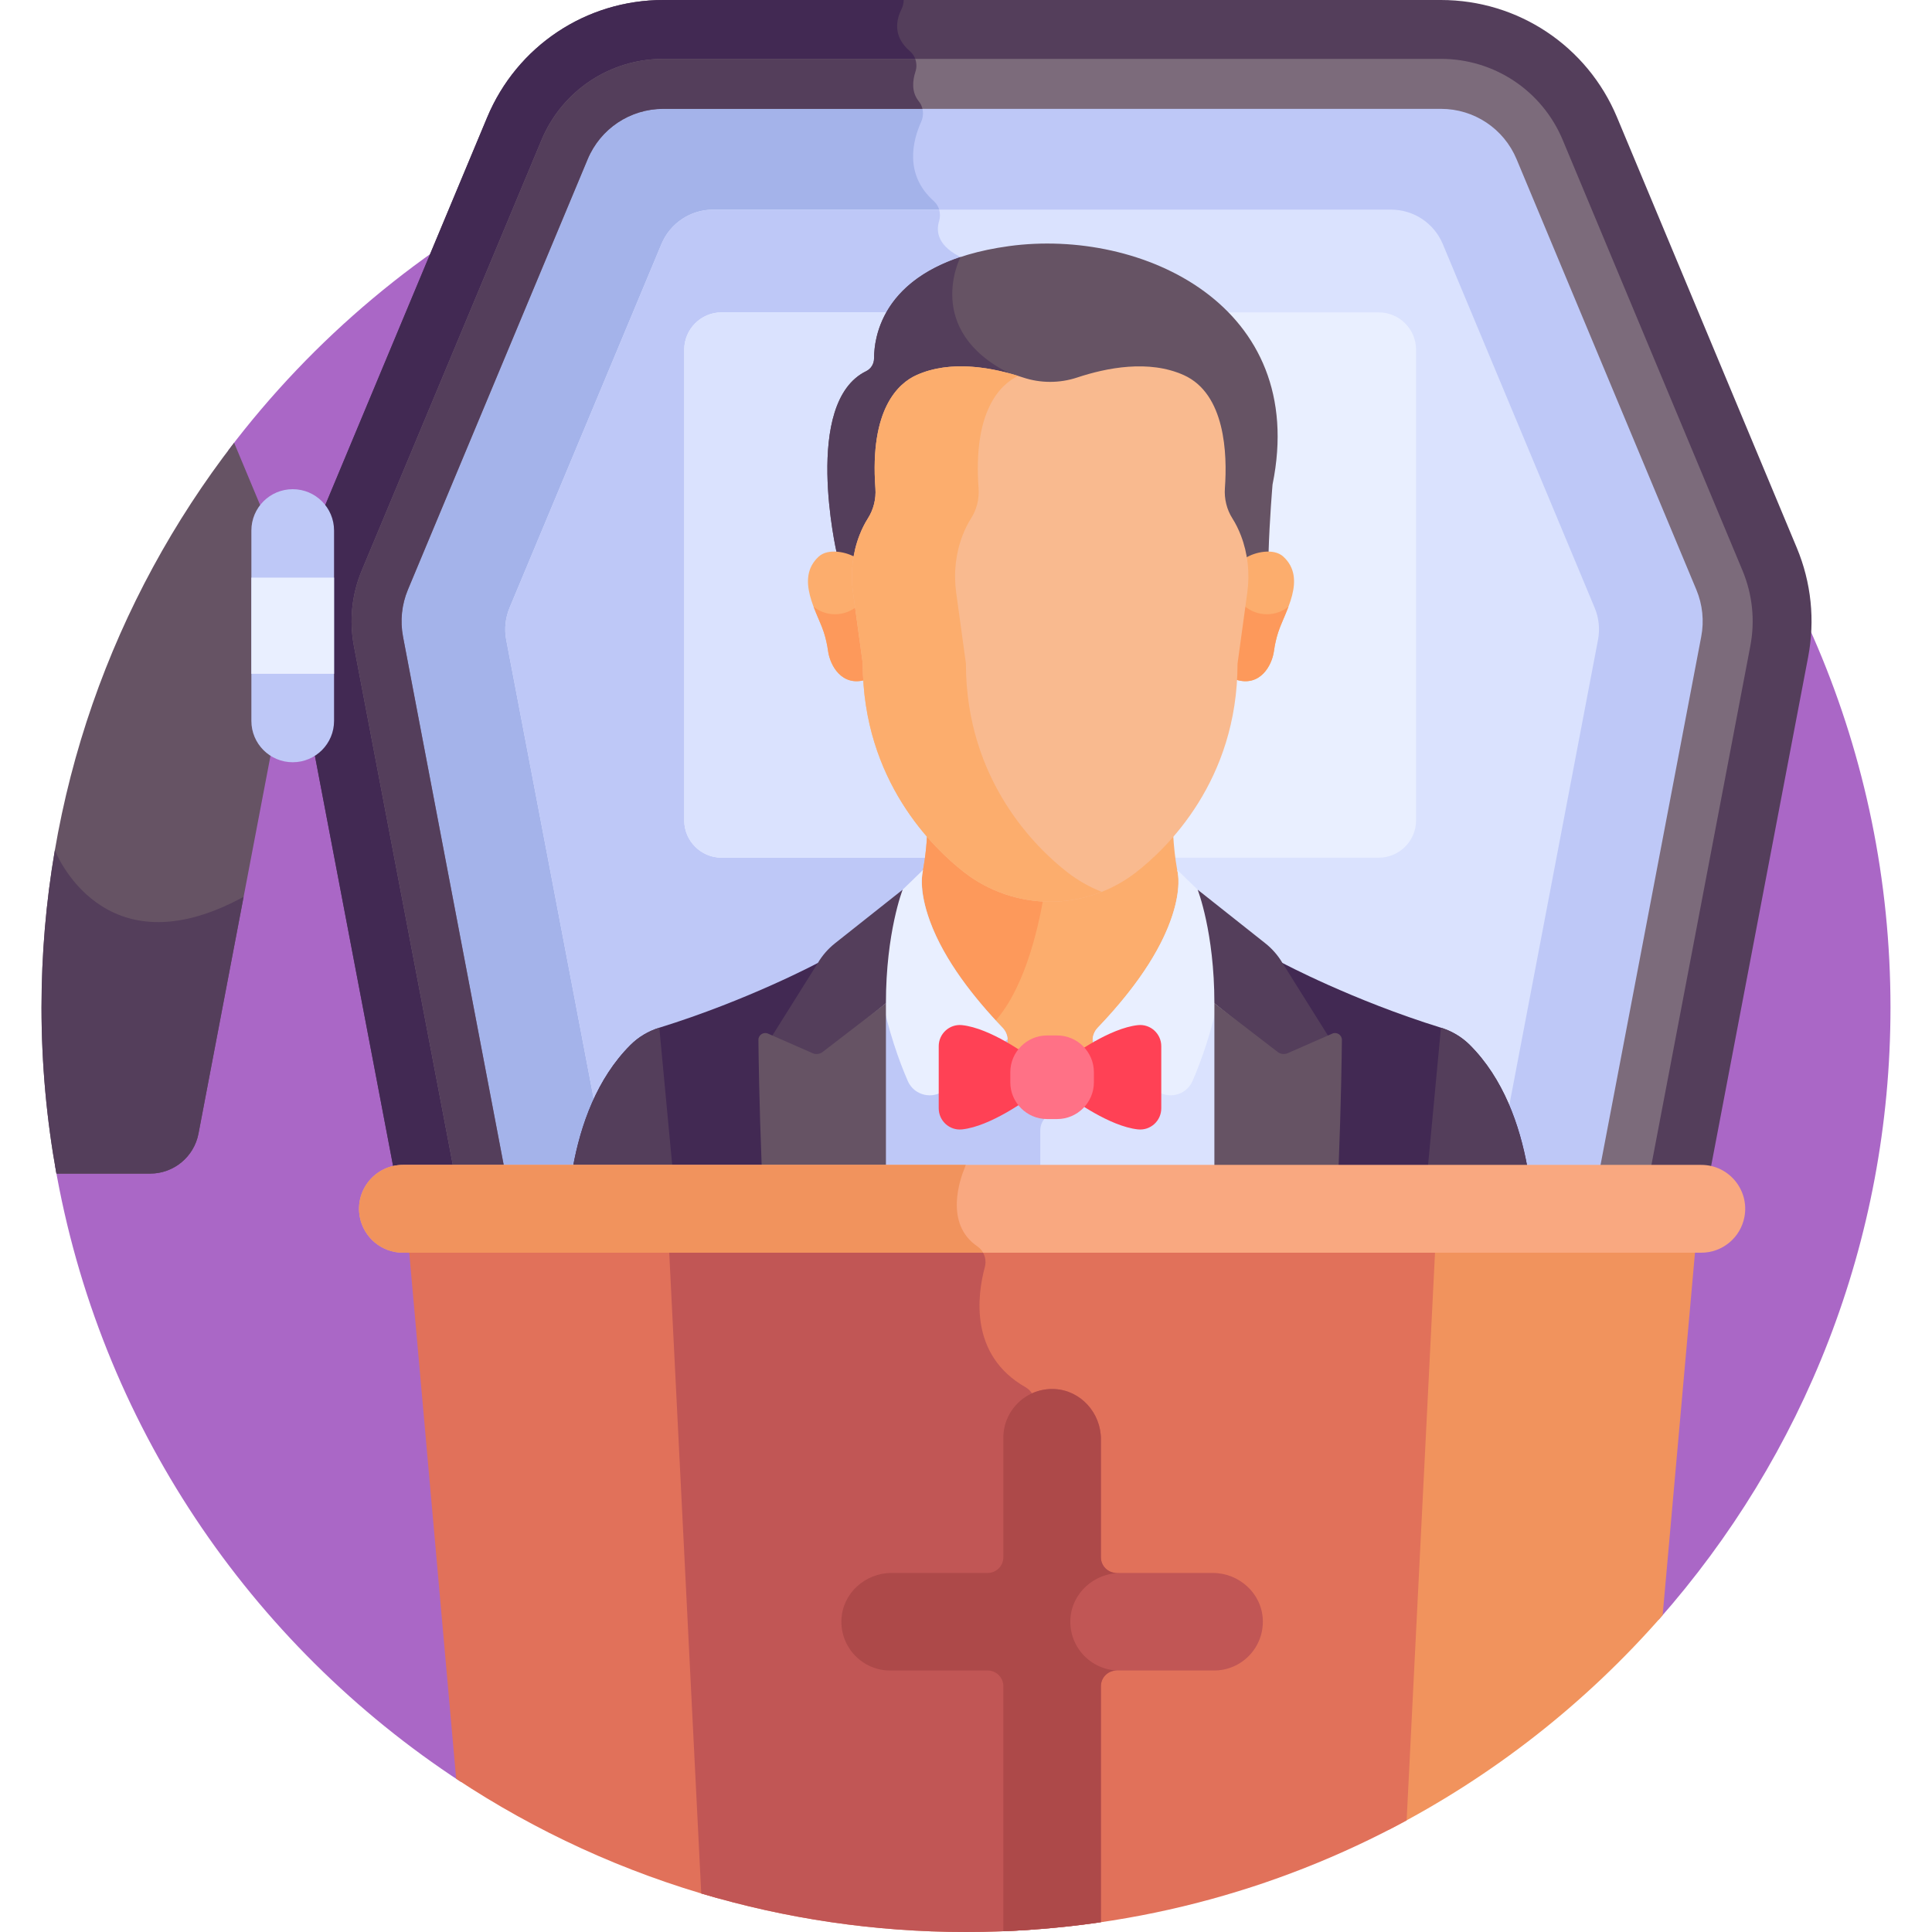 <svg id="Layer_1" enable-background="new 0 0 512 512" height="512" viewBox="0 0 512 512" width="512" xmlns="http://www.w3.org/2000/svg"><g><path d="m439.612 429.186c38.193-43.207 61.386-99.982 61.386-162.184 0-135.309-109.689-244.998-244.998-244.998-79.808 0-150.693 38.168-195.425 97.237l-46.037 189.375c11.702 68.382 51.742 127.088 107.602 163.604z" fill="#aa67c6"/><path d="m14.953 311.02h24.835c6.262 0 11.64-4.45 12.813-10.601l19.338-101.465c-2.47-1.765-4.088-4.648-4.088-7.908v-50.449c0-2 .608-3.859 1.647-5.406l-7.458-17.86c-31.991 41.397-51.038 93.306-51.038 149.671 0 15.028 1.36 29.738 3.951 44.018z" fill="#665364"/><path d="m476.164 145.156.001.003-47.634-114.071c-7.887-18.885-26.208-31.088-46.673-31.088h-206.07c-20.465 0-38.785 12.203-46.676 31.091l-43.468 104.096c1.041 1.548 1.65 3.409 1.65 5.411v50.449c0 3.262-1.62 6.146-4.092 7.911l21.358 112.062h348.525l25.714-134.92.371-1.942c1.872-9.782.833-19.811-3.006-29.002z" fill="#543e5b"/><path d="m256.078 307.871 18.087-195.241c.087-.939-.088-1.877-.497-2.727-1.633-3.386-5.494-13.396-.42-24.153 5.681-12.043-13.214-16.218-16.703-16.879-.383-.072-.759-.185-1.115-.344-7.037-3.141-7.398-7.191-6.565-9.923.583-1.913.089-3.991-1.403-5.321-7.956-7.093-5.531-16.171-3.333-21.021.807-1.78.59-3.909-.645-5.423-1.996-2.449-1.633-5.538-.879-7.857.629-1.937.083-4.096-1.468-5.416-4.65-3.957-3.581-8.438-2.227-11.131.387-.77.573-1.604.572-2.435h-63.694c-20.465 0-38.785 12.202-46.676 31.091l-43.468 104.096c1.041 1.548 1.65 3.409 1.65 5.411v50.449c0 3.262-1.62 6.146-4.092 7.911l21.358 112.062h150.516c.234-.673.453-1.228.618-1.622.205-.489.335-1 .384-1.527z" fill="#422953"/><path d="m455.658 153.722-47.633-114.07c-4.422-10.588-14.694-17.43-26.168-17.43h-206.07c-11.474 0-21.746 6.842-26.169 17.431l-47.632 114.067c-2.146 5.138-2.731 10.746-1.689 16.238l26.885 141.062h303.28l26.508-139.086.373-1.954c1.05-5.484.467-11.106-1.685-16.258z" fill="#bec8f7"/><path d="m256.078 307.871 18.087-195.241c.087-.939-.088-1.877-.497-2.727-1.633-3.386-5.494-13.396-.42-24.153 5.681-12.043-13.214-16.218-16.703-16.879-.383-.072-.759-.185-1.115-.344-7.037-3.141-7.398-7.191-6.565-9.923.583-1.913.089-3.991-1.403-5.321-7.956-7.093-5.531-16.171-3.333-21.021.807-1.78.59-3.909-.645-5.423-1.154-1.416-1.506-3.045-1.463-4.616h-66.233c-11.474 0-21.746 6.842-26.169 17.431l-47.632 114.067c-2.146 5.137-2.731 10.746-1.689 16.237l26.884 141.062h127.893c.234-.673.453-1.228.618-1.622.206-.489.336-1 .385-1.527z" fill="#a4b3ea"/><g><path d="m127.175 317.644c-3.117.001-5.893-2.209-6.498-5.384l-26.885-141.061c-1.284-6.77-.563-13.693 2.084-20.031l47.631-114.066c5.456-13.062 18.126-21.502 32.28-21.502h206.07c14.154 0 26.825 8.44 32.28 21.5l47.633 114.07c2.655 6.356 3.374 13.291 2.078 20.056l-26.88 141.035c-.685 3.593-4.149 5.955-7.746 5.266-3.593-.685-5.951-4.152-5.266-7.746l26.881-141.042c.806-4.206.359-8.515-1.29-12.464l-47.633-114.07c-3.389-8.115-11.262-13.359-20.057-13.359h-206.07c-8.795 0-16.668 5.244-20.058 13.36l-47.631 114.066c-1.645 3.938-2.092 8.244-1.294 12.452l26.883 141.055c.685 3.593-1.673 7.061-5.266 7.746-.417.081-.835.119-1.246.119z" fill="#7c6b7b"/></g><path d="m143.507 37.102-47.631 114.066c-2.647 6.337-3.368 13.261-2.084 20.03l26.884 141.062c.605 3.174 3.382 5.385 6.498 5.384.411 0 .829-.038 1.247-.118 3.593-.685 5.951-4.152 5.266-7.746l-26.884-141.055c-.798-4.208-.351-8.514 1.294-12.453l47.633-114.066c3.39-8.116 11.263-13.36 20.058-13.36h68.673c-.171-.724-.493-1.414-.977-2.007-1.996-2.449-1.633-5.538-.879-7.857.365-1.123.323-2.316-.069-3.381h-66.748c-14.155-.001-26.825 8.439-32.281 21.501z" fill="#543e5b"/><path d="m161.115 311.02h235.414l26.959-141.453c.544-2.857.237-5.811-.883-8.495l-40.253-96.397c-2.306-5.523-7.706-9.12-13.691-9.12h-179.677c-5.986 0-11.385 3.596-13.691 9.12l-40.253 96.397c-1.121 2.684-1.428 5.638-.883 8.495z" fill="#dae2fe"/><path d="m256.078 307.871 18.087-195.241c.087-.939-.088-1.877-.497-2.727-1.633-3.386-5.494-13.396-.42-24.153 5.681-12.043-13.214-16.218-16.703-16.879-.383-.072-.759-.185-1.115-.344-7.037-3.141-7.398-7.191-6.565-9.923.309-1.016.306-2.076.02-3.048h-59.901c-5.986 0-11.385 3.597-13.691 9.12l-40.253 96.397c-1.121 2.684-1.428 5.638-.884 8.495l26.959 141.453h93.96c.234-.673.453-1.228.618-1.622.206-.49.336-1.001.385-1.528z" fill="#bec8f7"/><path d="m365.395 227.295h-174.192c-5.432 0-9.877-4.445-9.877-9.877v-124.761c0-5.432 4.444-9.877 9.877-9.877h174.191c5.432 0 9.877 4.445 9.877 9.877v124.762c0 5.432-4.444 9.876-9.876 9.876z" fill="#e9efff"/><path d="m274.189 82.781h-82.986c-5.432 0-9.877 4.444-9.877 9.876v124.762c0 5.432 4.445 9.876 9.877 9.876h72.339l10.623-114.666c.087-.939-.088-1.877-.497-2.727-1.633-3.386-5.494-13.396-.42-24.153.495-1.049.793-2.035.941-2.968z" fill="#dae2fe"/><path d="m183.915 331h-75.547l12.522 140.39c21.082 13.964 44.45 24.749 69.419 31.686z" fill="#e1715a"/><path d="m373.73 331-5.719 153.924c27.685-14.261 52.312-33.625 72.61-56.875l8.656-97.05h-75.547z" fill="#f1935d"/><path d="m380.342 331h-203.039l8.536 170.787c22.229 6.633 45.776 10.213 70.161 10.213 42.281 0 82.06-10.71 116.773-29.566z" fill="#e1715a"/><path d="m185.839 501.787c22.229 6.633 45.776 10.213 70.161 10.213 6.158 0 12.261-.234 18.305-.681v-139.261c0-1.824-.956-3.533-2.541-4.436-14.954-8.52-12.752-24.492-10.775-31.808.465-1.72.01-3.554-1.174-4.815h-82.512z" fill="#c15655"/><path d="m77.572 129.642c-6.051 0-10.956 4.905-10.956 10.956v50.449c0 6.051 4.905 10.956 10.956 10.956s10.956-4.905 10.956-10.956v-50.449c0-6.051-4.905-10.956-10.956-10.956z" fill="#bec8f7"/><path d="m66.616 153.076h21.912v25.492h-21.912z" fill="#e9efff"/><path d="m321.376 416.847h-25.469c-2.295 0-4.156-1.861-4.156-4.156v-31.294c0-6.961-5.35-12.951-12.303-13.278-7.424-.349-13.552 5.566-13.552 12.913v31.659c0 2.295-1.86 4.156-4.156 4.156h-25.469c-6.961 0-12.951 5.35-13.278 12.303-.349 7.424 5.566 13.552 12.913 13.552h25.834c2.295 0 4.156 1.861 4.156 4.156v64.938c8.744-.348 17.37-1.15 25.855-2.391v-62.548c0-2.295 1.861-4.156 4.156-4.156h25.834c7.347 0 13.262-6.128 12.913-13.552-.327-6.952-6.317-12.302-13.278-12.302z" fill="#c15655"/><path d="m283.661 429.15c.327-6.953 6.317-12.303 13.278-12.303h-1.032c-2.295 0-4.156-1.861-4.156-4.156v-31.294c0-6.961-5.35-12.951-12.303-13.278-7.424-.349-13.552 5.566-13.552 12.913v31.659c0 2.295-1.86 4.156-4.156 4.156h-25.469c-6.961 0-12.951 5.35-13.278 12.303-.349 7.424 5.566 13.552 12.913 13.552h25.834c2.295 0 4.156 1.86 4.156 4.155v64.939c8.744-.348 17.37-1.15 25.855-2.391v-62.548c0-2.295 1.861-4.155 4.156-4.155h.667c-7.347 0-13.262-6.128-12.913-13.552z" fill="#ad4949"/><path d="m52.601 300.419 11.96-62.752c-37.401 20.398-49.998-12.281-50.022-12.344-2.323 13.545-3.537 27.47-3.537 41.679 0 15.028 1.36 29.737 3.951 44.018h24.835c6.263 0 11.64-4.45 12.813-10.601z" fill="#543e5b"/><g><path d="m202.928 309.374c-.679-17.246-.844-30.056-.878-33.794-.005-.542.552-.909 1.058-.687l1.989.872 12.559-20.031c.106-.179.228-.345.34-.519l-1.26-.021s-18.513 9.88-42.011 17.158c-2.873.89-5.506 2.445-7.635 4.571-8.908 8.893-13.235 21.229-15.27 32.451z" fill="#422953"/></g><g><path d="m351.506 275.765 1.989-.872v-.001c.344-.15.621-.008.724.06.102.067.337.262.333.628-.034 3.738-.199 16.548-.878 33.794h51.104c-2.036-11.222-6.362-23.559-15.27-32.451-2.129-2.125-4.762-3.68-7.635-4.571-23.498-7.278-42.011-17.158-42.011-17.158l-1.255.021c.117.183.245.356.355.544z" fill="#422953"/></g><path d="m264.471 272.688c4.821 5.026-4.736 9.908.566 14.778 10.517 9.202 12.943 11.271 13.265 11.635.32-.362 2.813-2.49 13.265-11.635 1.577-1.449 2.053-3.742 1.184-5.699-1.055-2.831-2.456-4.211-1.884-6.712.369-1.653 1.387-2.486 2.508-3.677 7.053-7.524 14.583-17.051 18.108-26.698v-.001c1.278-3.497 1.87-6.29 2.109-8.442-1.874-4.177-2.608-12.128-2.765-16.686-9.201 10.718-19.616 17.695-33.73 17.26-13.047-.399-22.764-7.286-31.327-17.26-.143 4.167-.617 9.223-1.837 14.027-.247.973-.589 1.911-1.005 2.812.702 6.663 4.753 18.793 21.543 36.298z" fill="#fcad6d"/><path d="m276.725 236.787c-12.858-.519-22.475-7.359-30.955-17.237-.143 4.167-.617 9.224-1.836 14.027-.247.973-.589 1.911-1.005 2.812.682 6.48 4.536 18.134 20.193 34.872 7.892-8.312 11.762-23.493 13.603-34.474z" fill="#fd995b"/><g><path d="m233.364 309.374h47.557v-9.83c0-1.341-.562-2.62-1.549-3.527l-13.128-9.46c-1.514-1.391-1.971-3.593-1.136-5.472l1.53-3.442c.793-1.784.415-3.867-.936-5.276-24.024-25.045-21.565-39.994-21.096-41.824l-5.394 5.233-2.84 4.641c-3.327 12.758-3.008 23.65-3.008 33.829z" fill="#bec8f7"/></g><path d="m236.372 240.419 2.84-4.641 5.394-5.233c-.029.484-1.43 4.635 1.837 13.57v.001c3.764 10.305 11.63 20.276 19.259 28.253.81.845 1.263 1.932 1.33 3.051l-16.683 13.447c-3.249 2.618-8.104 1.44-9.771-2.385-2.272-5.213-5.134-13.109-7.18-23.301.235-10.362 1.78-18.183 2.974-22.762z" fill="#e9efff"/><path d="m204.572 274.603 12.169-19.409c1.182-2.001 2.723-3.768 4.544-5.212l17.926-14.205s-4.432 11.264-4.432 30.1l-18.005 14.558z" fill="#543e5b"/><g><path d="m323.239 309.374v-35.127c0-10.18.319-21.071-3.008-33.829l-2.839-4.641-5.394-5.233c.47 1.83 2.928 16.778-21.096 41.824-1.352 1.409-1.73 3.492-.936 5.276l1.53 3.442c.835 1.879.378 4.081-1.136 5.472l-13.128 9.46c-.987.907-1.549 2.186-1.549 3.527v9.83h47.556z" fill="#dae2fe"/></g><path d="m320.231 240.419-2.839-4.641-5.394-5.233c.029.484 1.43 4.635-1.837 13.57v.001c-3.764 10.305-11.629 20.276-19.259 28.253-.81.845-1.263 1.932-1.33 3.051l16.683 13.447c3.249 2.618 8.104 1.44 9.772-2.385 2.272-5.213 5.134-13.109 7.18-23.301-.237-10.362-1.782-18.183-2.976-22.762z" fill="#e9efff"/><path d="m352.031 274.603-12.169-19.409c-1.182-2.001-2.722-3.768-4.544-5.212l-17.926-14.205s4.432 11.264 4.432 30.1l18.005 14.558z" fill="#543e5b"/><g><path d="m234.78 309.374v-43.497l-16.784 12.911c-.753.579-1.761.702-2.63.32l-11.831-5.189c-1.206-.529-2.557.353-2.545 1.67.034 3.729.198 16.524.879 33.784h32.911z" fill="#665364"/></g><g><path d="m354.735 309.374c.682-17.261.846-30.056.88-33.784.012-1.317-1.34-2.199-2.546-1.67l-11.831 5.189c-.87.381-1.878.259-2.63-.32l-16.784-12.911v43.497h32.911z" fill="#665364"/></g><path d="m301.601 271.667c-7.571.774-17.462 8.108-17.462 8.108v5.71 5.71s9.892 7.334 17.462 8.108c3.295.337 6.149-2.278 6.149-5.59 0-5.755 0-10.7 0-16.455.001-3.313-2.854-5.927-6.149-5.591z" fill="#ff4155"/><path d="m254.92 271.667c7.571.774 17.463 8.108 17.463 8.108v5.71 5.71s-9.892 7.334-17.463 8.108c-3.295.337-6.149-2.278-6.149-5.59 0-5.755 0-10.7 0-16.455-.001-3.313 2.854-5.927 6.149-5.591z" fill="#ff4155"/><path d="m280.171 274.411h-2.708c-5.346 0-9.72 4.374-9.72 9.72v2.708c0 5.346 4.374 9.72 9.72 9.72h2.708c5.346 0 9.72-4.374 9.72-9.72v-2.708c0-5.346-4.374-9.72-9.72-9.72z" fill="#ff7186"/><g><path d="m404.778 309.374c-2.036-11.222-6.362-23.559-15.27-32.451-2.129-2.125-4.762-3.68-7.635-4.571l-3.478 37.022z" fill="#543e5b"/></g><g><path d="m178.204 309.374-3.479-37.022c-2.873.89-5.506 2.445-7.635 4.571-8.908 8.893-13.235 21.229-15.27 32.451z" fill="#543e5b"/></g><g><path d="m267.419 65.22c-32.669 4.451-35.774 22.974-35.789 29.769-.003 1.425-.793 2.746-2.074 3.369-16.993 8.267-7.831 48.109-7.831 48.109 1.707.114 3.493.805 4.825 1.45.326-2.03.859-4.029 1.611-5.961.573-1.472 1.29-2.96 2.185-4.365 1.554-2.438 2.262-5.314 2.051-8.19-.611-8.312-.317-24.69 10.655-29.627 9.295-4.182 20.696-1.76 27.967.657 4.722 1.57 9.837 1.57 14.559 0 7.271-2.418 18.672-4.84 27.967-.657 10.94 4.923 11.264 21.222 10.66 29.556-.21 2.897.479 5.803 2.045 8.26.925 1.45 1.658 2.988 2.241 4.507.724 1.888 1.238 3.839 1.556 5.819 1.679-.814 4.079-1.7 6.133-1.409.251-8.712 1.056-18.104 1.056-18.104 9.681-47.414-34.641-67.976-69.817-63.183z" fill="#665364"/></g><path d="m267.579 98.972c-23.008-11.465-13.13-30.667-13.034-30.852-20.652 6.89-22.901 21.102-22.913 26.87-.003 1.425-.793 2.746-2.074 3.369-16.993 8.267-7.832 48.109-7.832 48.109 1.707.114 3.493.805 4.825 1.45.326-2.03.859-4.029 1.611-5.961.573-1.472 1.29-2.959 2.185-4.364 1.554-2.439 2.262-5.314 2.051-8.19-.611-8.312-.317-24.69 10.655-29.626 7.937-3.571 17.402-2.325 24.527-.379z" fill="#543e5b"/><path d="m340.082 147.497c-2.544-2.332-7.613-1.15-9.804.278.48 2.99.507 6.048.093 9.068l-2.586 18.835c0 1.518-.048 3.008-.136 4.472 6.306 1.902 9.438-3.759 9.966-7.644.227-1.673.598-3.321 1.113-4.93 1.678-5.238 7.729-14.237 1.354-20.079z" fill="#fcad6d"/><path d="m335.736 162.784c-2.244 0-4.295-.813-5.885-2.157l-2.067 15.051c0 1.519-.048 3.008-.136 4.472 6.306 1.902 9.438-3.759 9.966-7.644.227-1.673.598-3.321 1.113-4.93.606-1.891 1.78-4.273 2.735-6.819-1.565 1.266-3.556 2.027-5.726 2.027z" fill="#fd995b"/><path d="m216.976 147.497c2.545-2.332 7.613-1.15 9.804.278-.48 2.99-.507 6.048-.093 9.068l2.586 18.835c0 1.518.048 3.008.136 4.472-6.306 1.902-9.438-3.759-9.966-7.644-.227-1.673-.598-3.321-1.114-4.93-1.676-5.238-7.728-14.237-1.353-20.079z" fill="#fcad6d"/><path d="m227.203 160.594c-1.594 1.363-3.66 2.19-5.922 2.19-2.145 0-4.113-.745-5.67-1.983.952 2.53 2.117 4.896 2.719 6.776.515 1.608.887 3.257 1.114 4.93.528 3.885 3.66 9.546 9.966 7.644-.088-1.463-.136-2.953-.136-4.472z" fill="#fd995b"/><path d="m328.87 141.954c-.643-1.677-1.409-3.218-2.276-4.58-1.484-2.329-2.189-5.174-1.983-8.013.657-9.061.113-25-10.898-29.956-9.249-4.16-20.473-1.947-28.261.643-4.612 1.535-9.693 1.534-14.305 0-7.788-2.59-19.013-4.805-28.261-.643-4.735 2.131-12.447 8.866-10.893 30.028.205 2.788-.501 5.608-1.988 7.941-.844 1.323-1.591 2.815-2.221 4.435-1.847 4.745-2.445 10.011-1.728 15.228l2.583 18.783c0 31.107 18.821 49.08 26.913 55.363 6.458 5.016 14.537 7.779 22.749 7.779 8.211 0 16.29-2.762 22.749-7.779 8.092-6.283 26.913-24.257 26.909-55.308l2.587-18.835c.706-5.164.127-10.382-1.676-15.086z" fill="#f9ba8f"/><g><path d="m282.892 231.184c-8.092-6.283-26.913-24.256-26.913-55.363l-2.583-18.784c-.716-5.218-.118-10.483 1.728-15.228.631-1.62 1.378-3.112 2.222-4.435 1.487-2.333 2.193-5.153 1.988-7.941-1.507-20.519 5.697-27.474 10.453-29.82-7.698-2.385-18.178-4.134-26.902-.208-4.736 2.131-12.447 8.866-10.893 30.028.205 2.788-.501 5.608-1.988 7.941-.843 1.323-1.591 2.815-2.221 4.435-1.847 4.745-2.445 10.01-1.728 15.228l2.582 18.784c0 31.107 18.821 49.08 26.913 55.363 6.459 5.017 14.538 7.779 22.749 7.779 4.693 0 9.342-.906 13.671-2.616-3.245-1.281-6.311-3.013-9.078-5.163z" fill="#fcad6d"/></g><path d="m450.859 308.708h-344.073c-7.3 0-12.796 6.643-11.43 13.814 1.046 5.487 5.844 9.457 11.43 9.457h344.072c5.586 0 10.384-3.97 11.43-9.457 1.367-7.171-4.13-13.814-11.429-13.814z" fill="#f9a880"/><path d="m255.925 308.708h-149.139c-7.3 0-12.797 6.644-11.43 13.814 1.046 5.487 5.844 9.457 11.43 9.457h153.751c-.36-.655-.866-1.232-1.51-1.67-8.854-6.003-4.586-17.925-3.332-20.911.093-.225.168-.456.23-.69z" fill="#f1935d"/></g></svg>